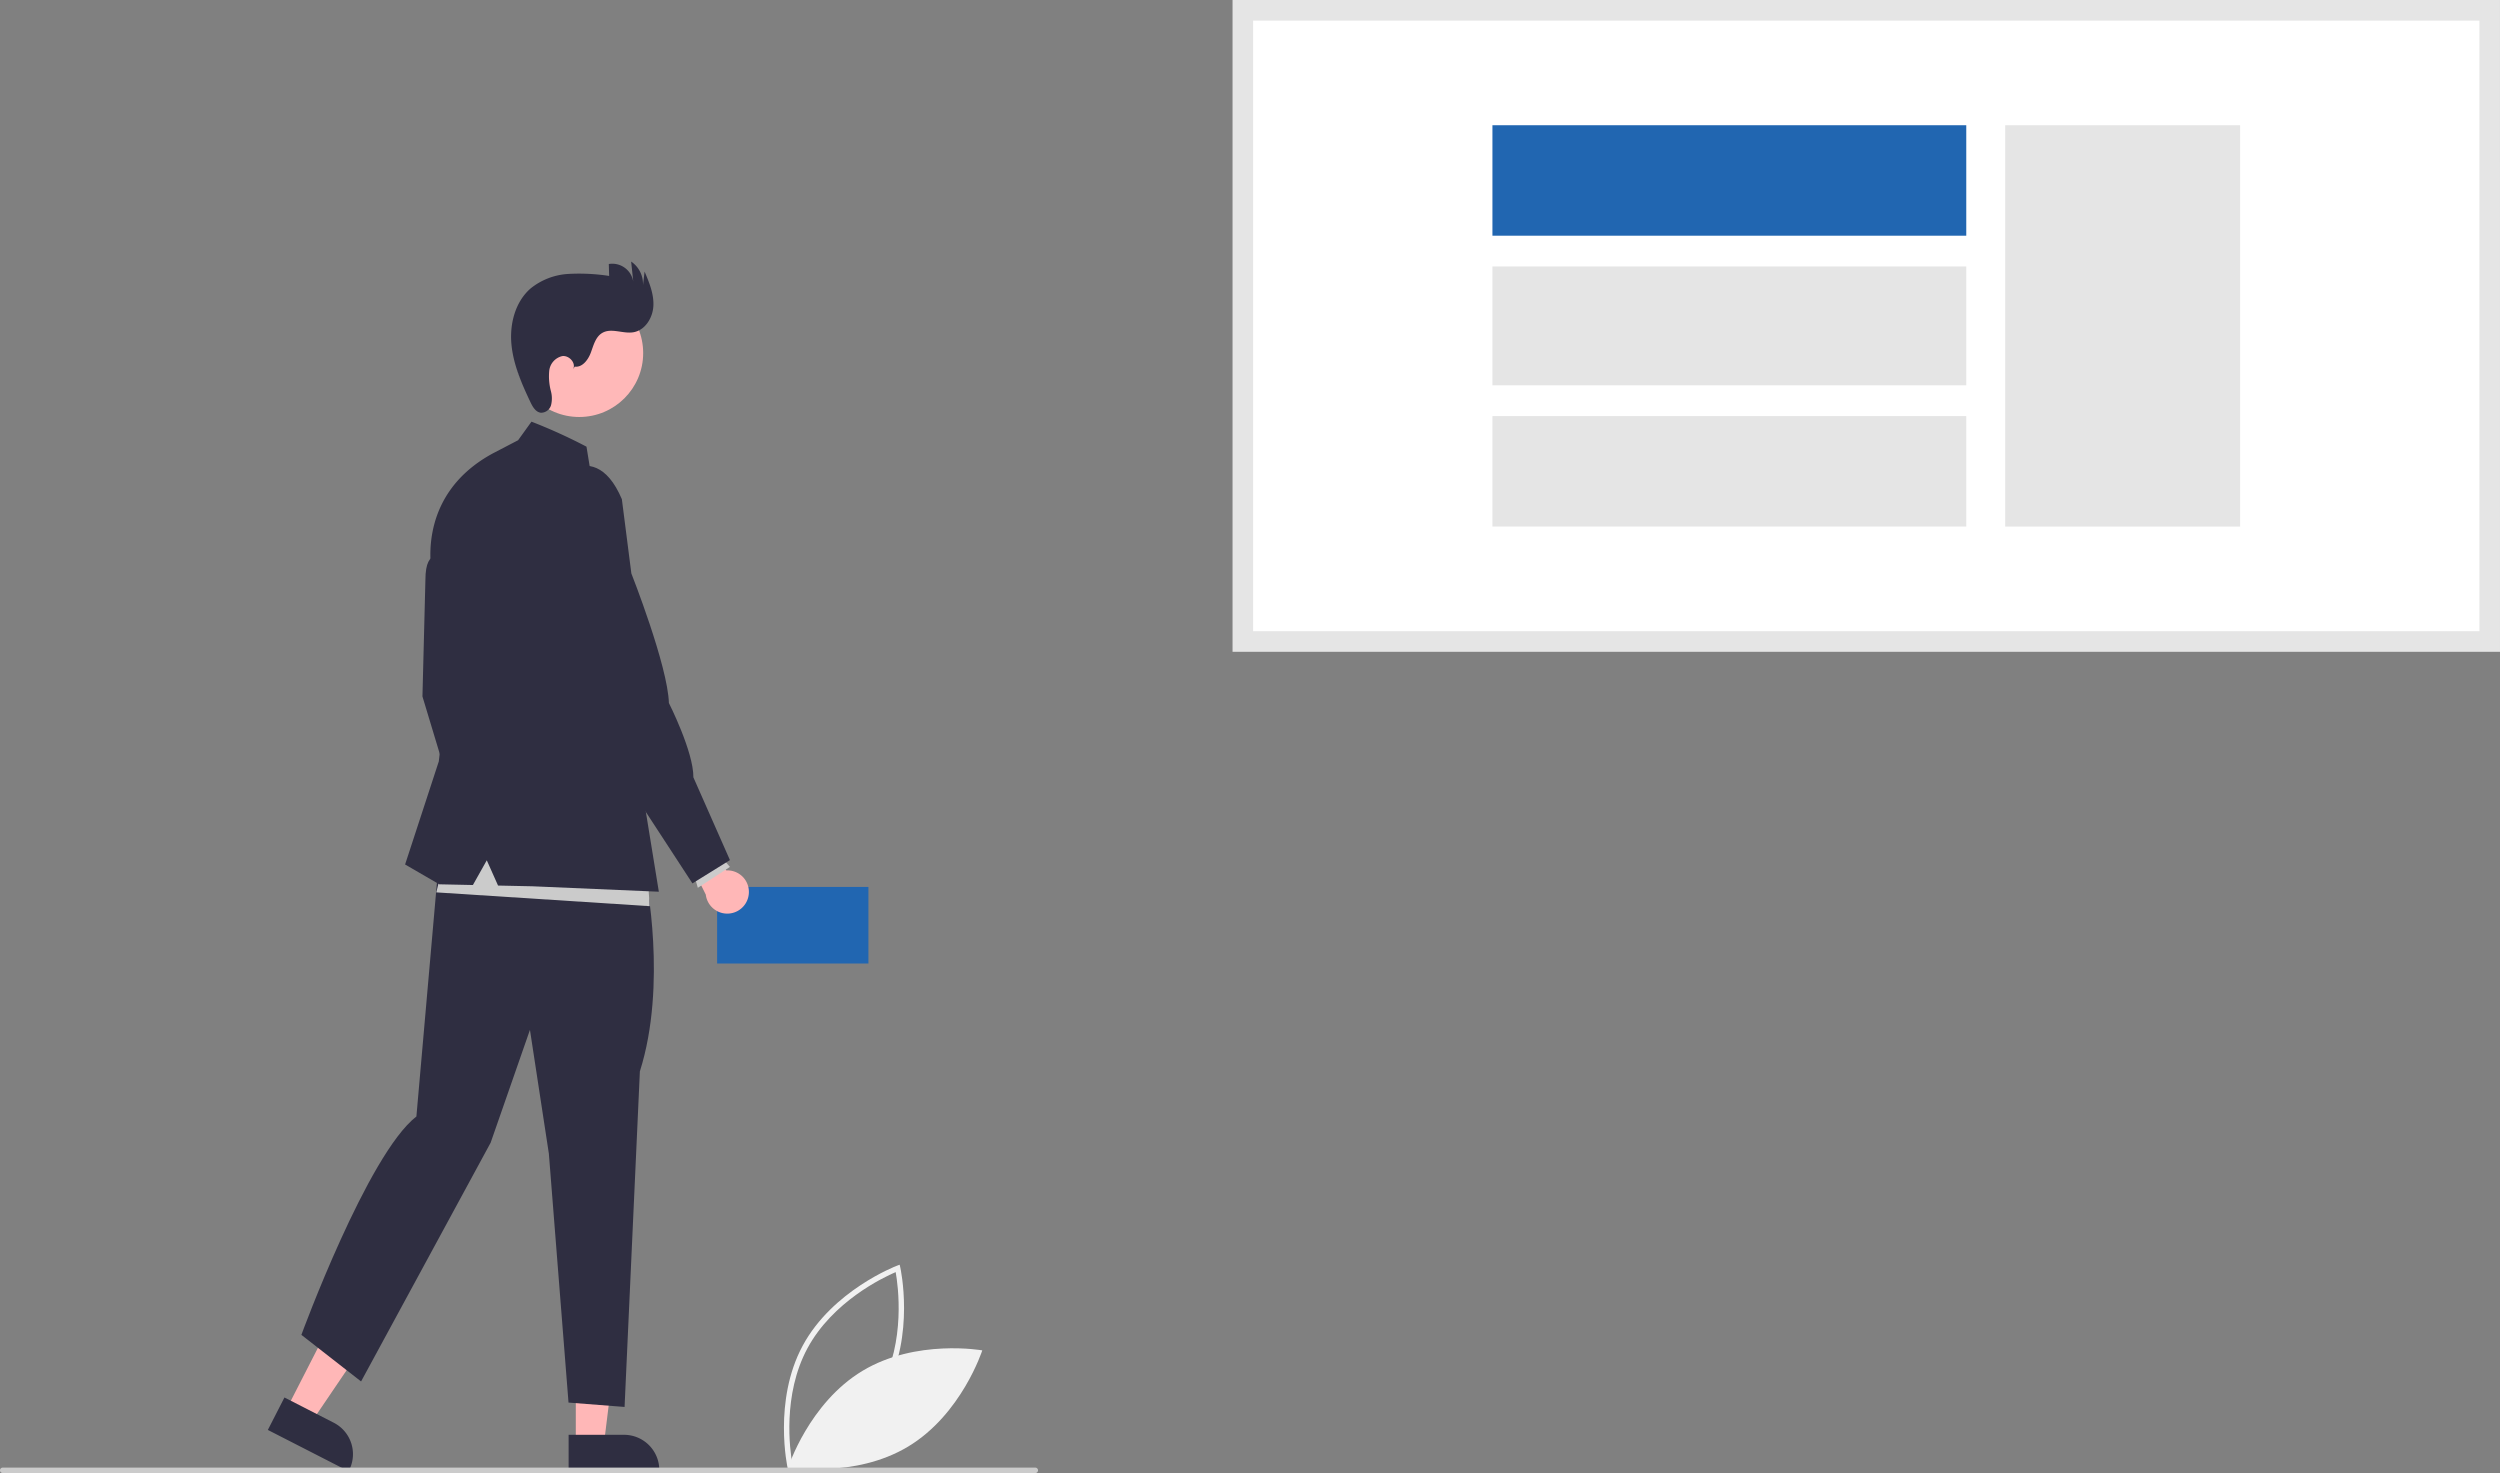 <svg xmlns="http://www.w3.org/2000/svg" width="506.435" height="298.4" viewBox="0 0 506.435 298.4">
  <rect x="0" y="0" width="506.435" height="298.4" fill="#808080" stroke="none"/>
  <g id="undraw_Create_re_57a3" transform="translate(0 0)">
    <path id="Path_16335" data-name="Path 16335" d="M428.788,686.1c-.031-.135-2.987-13.615,3.05-24.81s18.924-16.133,19.053-16.182l.589-.221.139.614c.031.135,2.987,13.615-3.05,24.81s-18.924,16.133-19.053,16.182l-.589.221Zm21.885-39.715c-2.581,1.11-12.769,5.97-17.868,15.426s-3.561,20.64-3.07,23.405c2.58-1.108,12.764-5.96,17.868-15.426s3.561-20.638,3.07-23.405Z" transform="translate(-269.232 -388.691)" fill="#f1f1f1"/>
    <path id="Path_16336" data-name="Path 16336" d="M444.687,680.291c-10.849,6.527-15.027,19.492-15.027,19.492s13.411,2.382,24.26-4.145,15.027-19.492,15.027-19.492S455.536,673.764,444.687,680.291Z" transform="translate(-269.964 -402.596)" fill="#f1f1f1"/>
    <path id="Path_16337" data-name="Path 16337" d="M403.382,521.009h30.65V505.493h-30.65Z" transform="translate(-258.113 -325.826)" fill="#2166b1"/>
    <path id="Path_16338" data-name="Path 16338" d="M402.754,496.911a4.357,4.357,0,0,0-4.563-4.881l-4.312-8.975-6.093,1.29,6.267,12.589a4.381,4.381,0,0,0,8.7-.023Z" transform="translate(-251.079 -315.707)" fill="#ffb7b7"/>
    <path id="Path_16339" data-name="Path 16339" d="M105.767,503.79l5.071,2.6,12.424-18.326-7.485-3.831Z" transform="translate(-47.699 -218.377)" fill="#ffb7b7"/>
    <path id="Path_16340" data-name="Path 16340" d="M240.976,693.879l9.988,5.111h0a7.15,7.15,0,0,1,3.107,9.622l-.106.207-16.353-8.369Z" transform="translate(-183.354 -410.784)" fill="#2f2e41"/>
    <path id="Path_16341" data-name="Path 16341" d="M212.453,514.741h5.7l2.711-21.974h-8.408Z" transform="translate(-95.812 -222.228)" fill="#ffb7b7"/>
    <path id="Path_16342" data-name="Path 16342" d="M348.591,707.645h11.22a7.15,7.15,0,0,1,7.15,7.149v.233h-18.37Z" transform="translate(-233.403 -416.992)" fill="#2f2e41"/>
    <path id="Path_16343" data-name="Path 16343" d="M299.071,384.077s-3.815-2.923-3.815,4.217l-.6,23.593,6.726,22.288,3.915-7.228-1.606-15.661Z" transform="translate(-209.079 -270.803)" fill="#2f2e41"/>
    <path id="Path_16344" data-name="Path 16344" d="M319.737,495.382s4.424,21.544-1.18,39.225l-3.1,67.98-11.355-.885-3.982-50.432L296.29,526.2l-7.963,22.856-26.248,48.368-12.092-9.438s13.4-36.562,23.3-44.239l4.965-56.547Z" transform="translate(-188.935 -317.577)" fill="#2f2e41"/>
    <circle id="Ellipse_25" data-name="Ellipse 25" cx="12.947" cy="12.947" r="12.947" transform="translate(104.397 58.577)" fill="#ffb8b8"/>
    <path id="Path_16345" data-name="Path 16345" d="M340.255,296.038c1.552.2,2.723-1.386,3.266-2.854s.957-3.177,2.306-3.97c1.843-1.083,4.2.22,6.31-.138,2.381-.4,3.929-2.927,4.05-5.338s-.838-4.731-1.78-6.955l-.329,2.763a5.48,5.48,0,0,0-2.395-4.79l.424,4.055a4.3,4.3,0,0,0-4.951-3.561l.067,2.416a39.906,39.906,0,0,0-8.281-.405,13.393,13.393,0,0,0-7.625,2.938c-3.127,2.717-4.269,7.191-3.885,11.315s2.086,8,3.86,11.742c.446.942,1.064,2,2.1,2.124a2.115,2.115,0,0,0,2.07-1.56,5.656,5.656,0,0,0-.025-2.778,11.813,11.813,0,0,1-.345-4.2,3.427,3.427,0,0,1,2.652-2.94c1.4-.171,2.841,1.434,2.166,2.677Z" transform="translate(-223.828 -221.769)" fill="#2f2e41"/>
    <path id="Path_16346" data-name="Path 16346" d="M204.207,320.993,160.991,318.2l3.252-13.476,39.5,8.829Z" transform="translate(-72.604 -137.427)" fill="#cbcbcb"/>
    <path id="Path_16347" data-name="Path 16347" d="M311.145,337.586l2.711-3.763A109.137,109.137,0,0,1,325,338.891l.573,3.526,14.084,86.628-25.6-1.1-6.972-.148-2.281-5.114-2.813,5.006-6.808-.145-6.927-4.016,6.827-20.882,2.209-19.075L293.877,365.6s-4.3-16.5,12.248-25.4Z" transform="translate(-206.193 -248.406)" fill="#2f2e41"/>
    <path id="Path_16348" data-name="Path 16348" d="M255.787,318.539l.929,3.253,6.505-4.237-2.455-2.81Z" transform="translate(-115.355 -141.944)" fill="#cbcbcb"/>
    <path id="Path_16349" data-name="Path 16349" d="M338.767,355.387s10.085-12.875,16.18,1.475l1.922,15.037s7.384,18.691,7.606,26.254c0,0,5.006,9.87,4.96,15.054l7.405,16.766-7.6,4.715-21.021-32.231Z" transform="translate(-228.973 -255.737)" fill="#2f2e41"/>
    <path id="Path_16350" data-name="Path 16350" d="M348.511,720.855H139.334a.549.549,0,1,1,0-1.1H348.511a.549.549,0,1,1,0,1.1Z" transform="translate(-138.785 -422.455)" fill="#cbcbcb"/>
    <path id="Path_16351" data-name="Path 16351" d="M597.358,309.907H849.941V182.038H597.358Z" transform="translate(-345.592 -179.954)" fill="#fff"/>
    <path id="Path_16352" data-name="Path 16352" d="M850.316,310.279H593.563V178.243h256.75ZM597.73,306.112H846.146V182.41H597.73Z" transform="translate(-343.881 -178.243)" fill="#e5e5e5"/>
    <rect id="Rectangle_17920" data-name="Rectangle 17920" width="47.588" height="81.297" transform="translate(406.199 25.371)" fill="#e5e5e5"/>
    <rect id="Rectangle_17921" data-name="Rectangle 17921" width="95.987" height="22.378" transform="translate(302.328 25.369)" fill="#2166b1"/>
    <rect id="Rectangle_17922" data-name="Rectangle 17922" width="95.987" height="24.077" transform="translate(302.328 53.979)" fill="#e5e5e5"/>
    <rect id="Rectangle_17923" data-name="Rectangle 17923" width="95.987" height="22.378" transform="translate(302.328 84.288)" fill="#e5e5e5"/>
  </g>
</svg>
